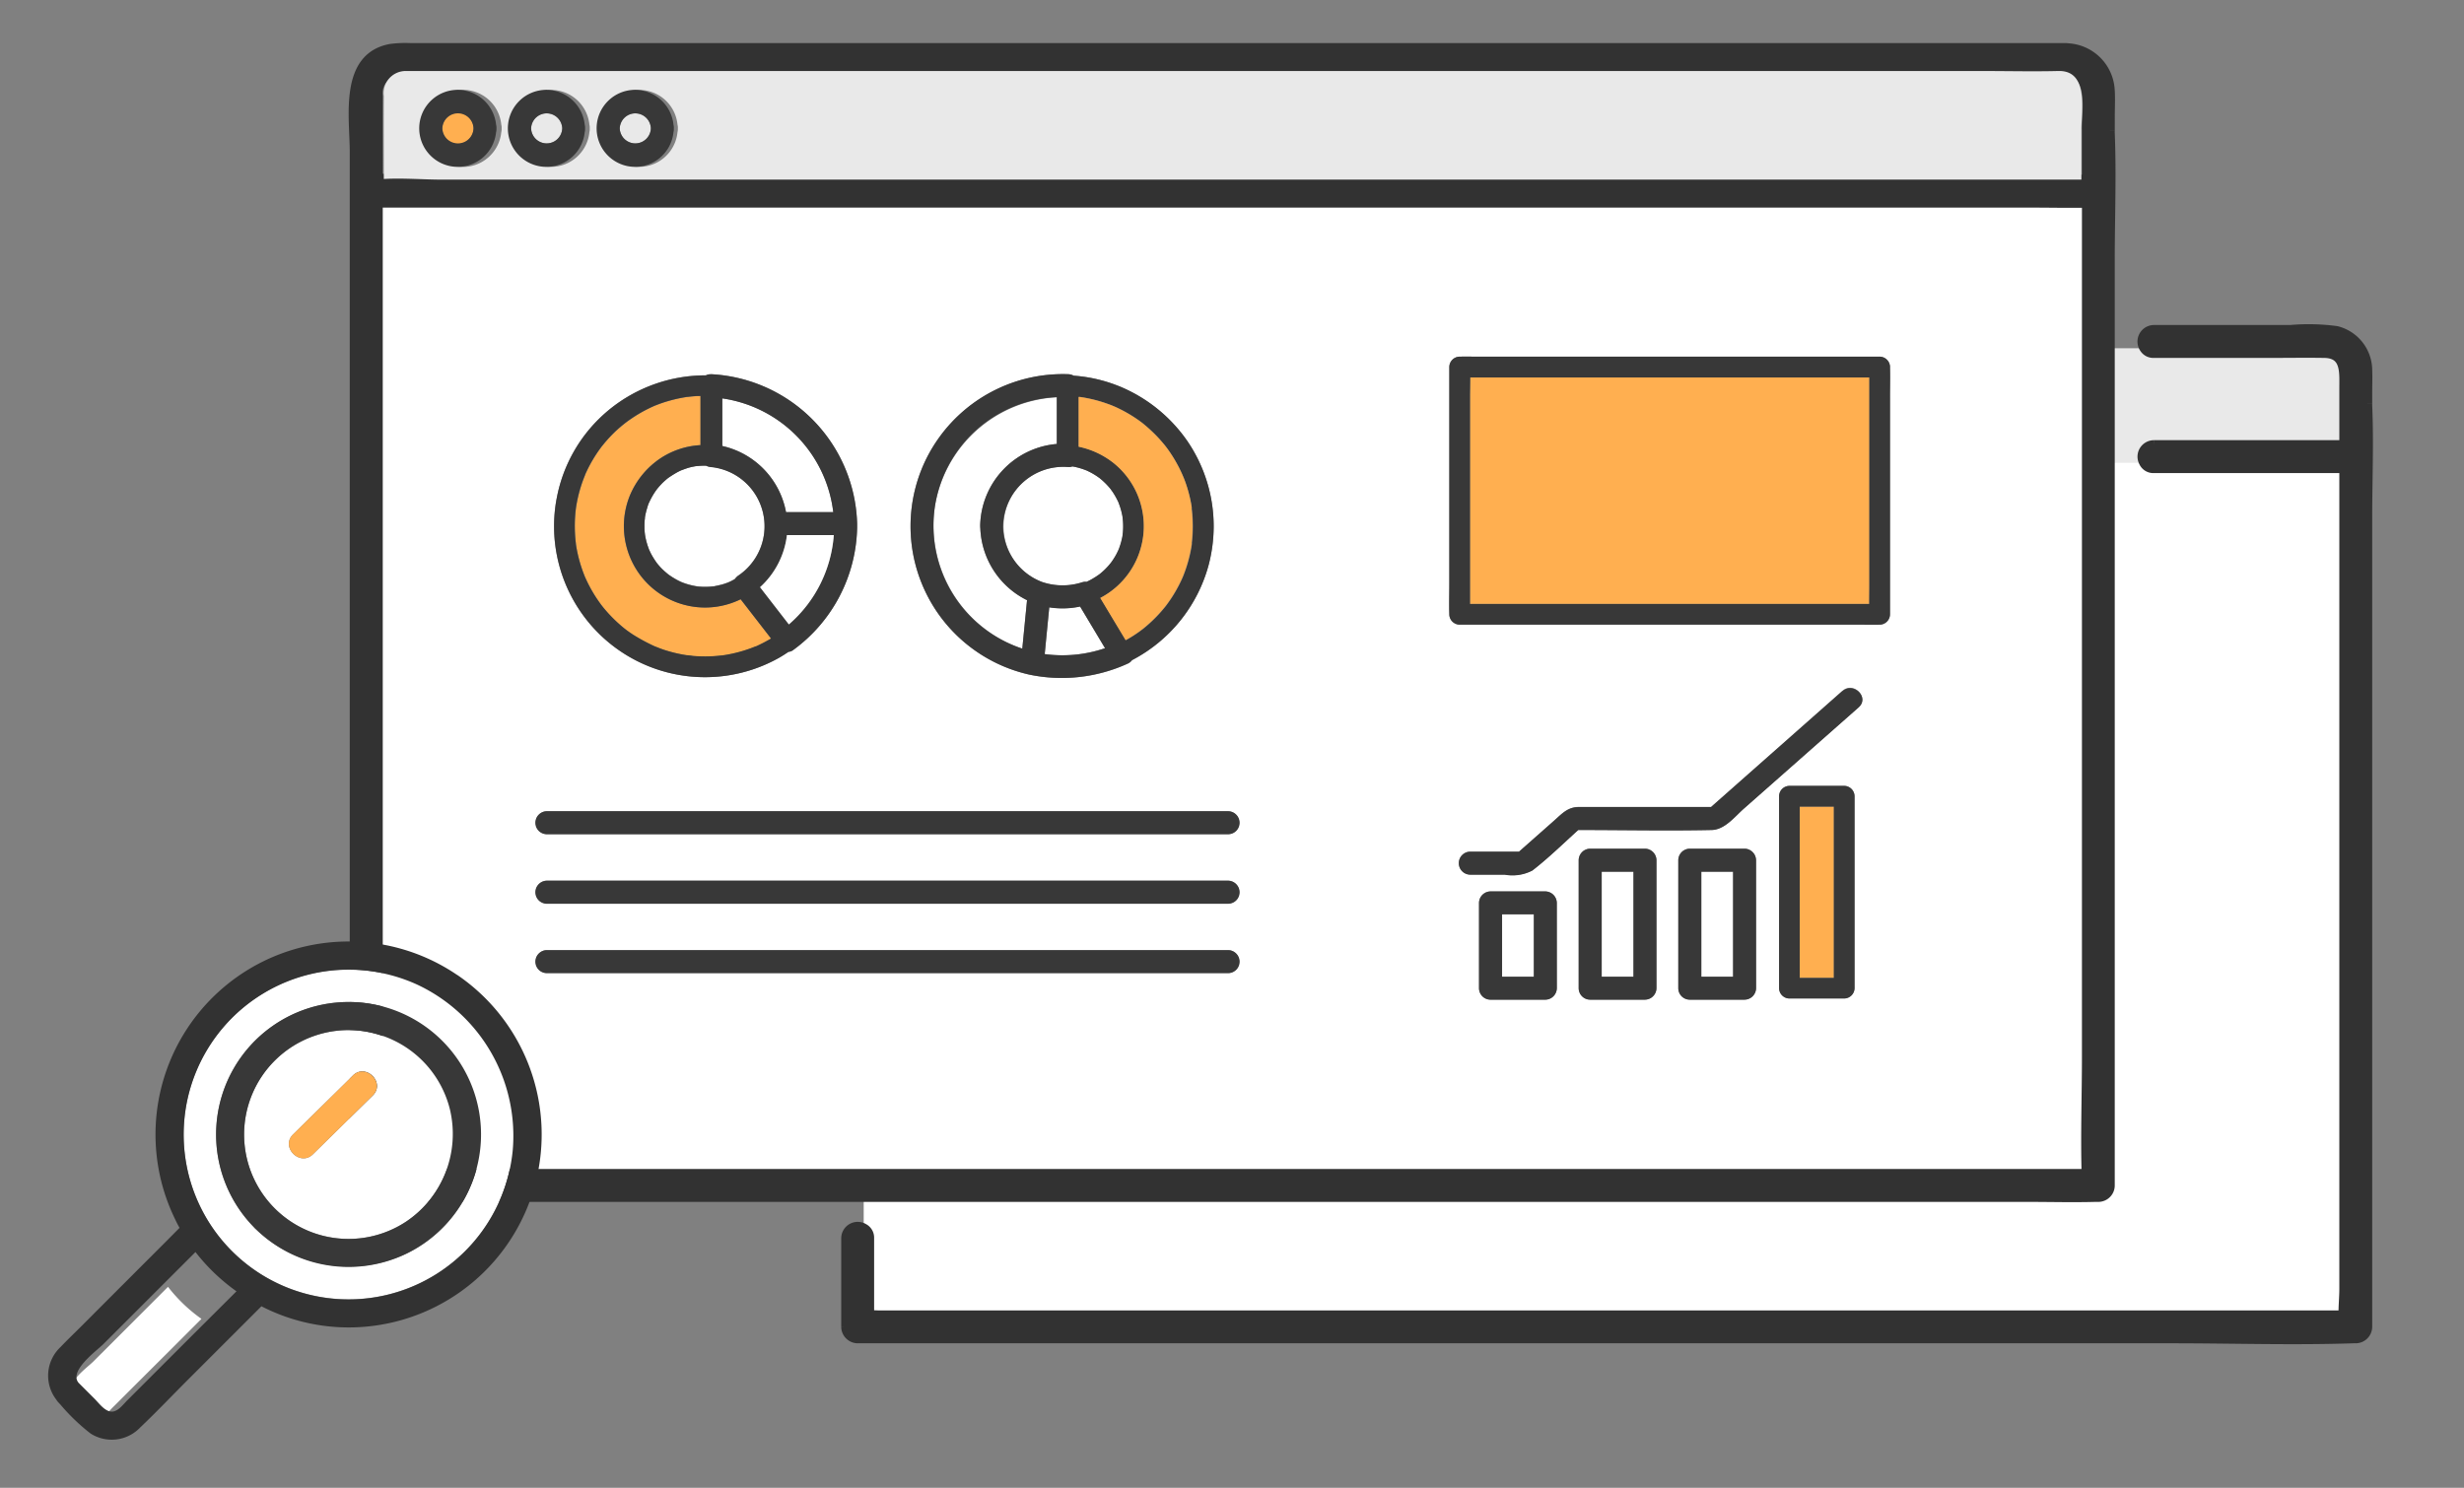 <svg xmlns="http://www.w3.org/2000/svg" xmlns:xlink="http://www.w3.org/1999/xlink" width="124.149" height="74.976" viewBox="0 0 124.149 74.976"><rect x="0" y="0" width="124.149" height="74.976" fill="#808080" stroke="none"/><defs><style>.a,.f{fill:none;}.b{clip-path:url(#a);}.c{fill:#e9e9e9;}.d{fill:#fff;}.e{fill:#323232;}.f{stroke:#323232;stroke-width:0.5px;}.g{fill:#ffaf50;}.h{fill:#383838;}.i{fill:#64c8e6;}</style><clipPath id="a"><rect class="a" width="124.149" height="74.976"/></clipPath></defs><g transform="translate(-0.249 -0.202)"><g class="b" transform="translate(0.249 0.202)"><path class="c" d="M109.846,16.749c-.917-.016-1.835,0-2.752,0h-5.85a.526.526,0,0,1-.463-.239H99.037v5.75h1.715a.579.579,0,0,1,.493-.864h9.6V18.531c0-.809.095-1.764-1-1.782" transform="translate(7.268 1.039)"/><path class="d" d="M105.685,22.145a.524.524,0,0,1-.493-.293h-1.715v36.44a.579.579,0,0,1-.578.578c-.049,0-.1,0-.147,0-1.132.032-2.271,0-3.4,0H40.69v1.594a.524.524,0,0,1,.273.482v3.878c.187,0,.376.017.555.017h73.728c-.009-.442.041-.909.041-1.326V22.145h-9.6Z" transform="translate(2.828 1.445)"/><path class="e" d="M116.508,19.381v-.532c0-.394.016-.791,0-1.184a2.044,2.044,0,0,0-1.543-1.953,10.427,10.427,0,0,0-2.332-.054h-6.884a.584.584,0,0,0-.463.918h0a.527.527,0,0,0,.463.24h5.85c.917,0,1.835-.016,2.752,0,1.1.018,1,.972,1,1.781v2.865h-9.6a.579.579,0,0,0-.493.865h0a.525.525,0,0,0,.493.293h9.6V63.99c0,.418-.049.883-.041,1.327H41.581c-.179,0-.367-.013-.554-.017V61.421a.523.523,0,0,0-.273-.482v0a.581.581,0,0,0-.885.482v4.473a.588.588,0,0,0,.579.579h66.238c3.034,0,6.087.1,9.12,0,.041,0,.082,0,.123,0a.587.587,0,0,0,.579-.579v-40.8c0-1.87.082-3.762,0-5.631,0-.027,0-.053,0-.08" transform="translate(2.766 0.971)"/><path class="f" d="M116.508,19.381v-.532c0-.394.016-.791,0-1.184a2.044,2.044,0,0,0-1.543-1.953,10.427,10.427,0,0,0-2.332-.054h-6.884a.584.584,0,0,0-.463.918h0a.527.527,0,0,0,.463.24h5.85c.917,0,1.835-.016,2.752,0,1.1.018,1,.972,1,1.781v2.865h-9.6a.579.579,0,0,0-.493.865h0a.525.525,0,0,0,.493.293h9.6V63.99c0,.418-.049.883-.041,1.327H41.581c-.179,0-.367-.013-.554-.017V61.421a.523.523,0,0,0-.273-.482v0a.581.581,0,0,0-.885.482v4.473a.588.588,0,0,0,.579.579h66.238c3.034,0,6.087.1,9.12,0,.041,0,.082,0,.123,0a.587.587,0,0,0,.579-.579v-40.8c0-1.87.082-3.762,0-5.631,0-.027,0-.053,0-.08" transform="translate(2.766 0.971)"/><path class="d" d="M34.362,27.466h0" transform="translate(2.347 1.872)"/><path class="d" d="M30.445,24.452l0-.015v.015" transform="translate(2.049 1.642)"/><path class="d" d="M53.249,24.654v-.009l0-.011c-.006-.04-.013-.079-.02-.117a3.628,3.628,0,0,0-.119-.455c-.02-.062-.044-.122-.067-.183l0-.008-.005-.011c-.016-.034-.031-.07-.048-.1a3.749,3.749,0,0,0-.228-.4c-.036-.054-.073-.1-.11-.157l-.005-.008-.006-.008-.073-.088a3.808,3.808,0,0,0-.32-.326c-.047-.043-.1-.083-.145-.124l-.009-.008-.006-.005-.094-.067a3.636,3.636,0,0,0-.394-.237c-.057-.029-.115-.056-.173-.084l-.011-.005-.006,0-.11-.042a3.586,3.586,0,0,0-.45-.13c-.045-.01-.09-.017-.136-.026a.462.462,0,0,1-.2.032,3,3,0,0,0-1.319,5.8,3.225,3.225,0,0,0,2.03.009.521.521,0,0,1,.208-.017c.067-.032.135-.063.2-.1a4.294,4.294,0,0,0,.439-.275l.016-.013.036-.028q.047-.037.09-.077c.06-.053.118-.107.174-.162s.119-.125.175-.189l.054-.066.051-.062a3.76,3.76,0,0,0,.255-.4c.031-.059.061-.118.09-.18.01-.02.018-.042.028-.063s.025-.059.029-.071a3.545,3.545,0,0,0,.14-.468c.015-.067.028-.135.04-.2,0-.024.018-.162,0-.026,0-.042.01-.084.013-.126a3.516,3.516,0,0,0,.006-.5c0-.068-.011-.135-.017-.2" transform="translate(3.325 1.46)"/><path class="d" d="M94.133,19.512V30.438a.527.527,0,0,1-.521.521h-.036c-.275.005-.552,0-.828,0h-20.3a.528.528,0,0,1-.521-.521v-.02c-.015-.5,0-1.013,0-1.517V17.974a.528.528,0,0,1,.521-.521h.034c.277-.005.552,0,.828,0h20.3a.528.528,0,0,1,.521.521.13.13,0,0,0,0,.02c.015.5,0,1.013,0,1.517M92.551,35.119l-2.38,2.1-3.4,3c-.47.415-.968,1.067-1.629,1.081-2.237.048-4.481,0-6.72,0-.762.685-1.5,1.417-2.311,2.041a2.172,2.172,0,0,1-1.395.209H72.986a.579.579,0,0,1,0-1.158h2.456l1.768-1.562c.4-.356.688-.688,1.247-.688h6.659l6.618-5.85c.556-.492,1.377.324.818.818m-.207,5.675v8.486a.528.528,0,0,1-.521.521H89.063a.526.526,0,0,1-.521-.521V39.6a.528.528,0,0,1,.521-.521h2.761a.529.529,0,0,1,.521.521Zm-4.962,8.486a.587.587,0,0,1-.578.579H84.043a.582.582,0,0,1-.579-.579v-6.45a.587.587,0,0,1,.579-.579H86.8a.587.587,0,0,1,.578.579Zm-5.019,0a.587.587,0,0,1-.579.579H79.024a.58.58,0,0,1-.579-.579v-6.45a.587.587,0,0,1,.579-.579h2.761a.587.587,0,0,1,.579.579Zm-5.02,0a.587.587,0,0,1-.578.579H74a.582.582,0,0,1-.579-.579v-4.3A.588.588,0,0,1,74,44.4h2.762a.587.587,0,0,1,.578.579Zm-16.56-7.76H26.454a.579.579,0,0,1,0-1.157h34.33a.579.579,0,0,1,0,1.157m0,3.5H26.454a.579.579,0,0,1,0-1.157h34.33a.579.579,0,0,1,0,1.157m0,3.5H26.454a.579.579,0,0,1,0-1.157h34.33a.579.579,0,0,1,0,1.157M26.943,24.639a7.558,7.558,0,0,1,2.625-4.493,7.678,7.678,0,0,1,4.9-1.753.486.486,0,0,1,.248-.055,7.762,7.762,0,0,1,7.371,7.526l0,.133a.5.5,0,0,1,0,.07,7.82,7.82,0,0,1-3.244,6.19.458.458,0,0,1-.213.074c-.155.1-.312.2-.473.295a7.606,7.606,0,0,1-11.217-7.988M45.607,22.53a7.729,7.729,0,0,1,7.128-4.191.628.628,0,0,1,.268.075,7.46,7.46,0,0,1,2.235.51,7.75,7.75,0,0,1,3.5,2.8A7.607,7.607,0,0,1,60.052,26a7.757,7.757,0,0,1-.256,1.964,7.666,7.666,0,0,1-3.854,4.788.527.527,0,0,1-.224.176,8,8,0,0,1-4.957.55A7.671,7.671,0,0,1,45.607,22.53M101.08,9.69H17.938V58.605c.98-.054,2,.033,2.971.033H42.422v0h61.614c-.058-1.981.015-3.979.015-5.959V9.7c-.989.015-1.982-.006-2.971-.006" transform="translate(1.097 0.52)"/><path class="d" d="M30.446,25.24v.005c0-.03-.016-.093,0-.005" transform="translate(2.048 1.7)"/><path class="d" d="M30.445,24.451l0,.033,0-.033" transform="translate(2.049 1.643)"/><path class="d" d="M32.9,22.024l0,0-.011,0H32.9" transform="translate(2.235 1.458)"/><path class="d" d="M32.86,22.03l.039-.005h-.01c-.038,0-.039.005-.029.005" transform="translate(2.232 1.459)"/><path class="d" d="M33.768,22.076a.73.73,0,0,1-.242-.068,4.2,4.2,0,0,0-.435.018.2.2,0,0,1-.045.006l-.029,0q-.077.013-.155.029c-.1.02-.19.045-.283.074s-.184.061-.274.095l-.006,0-.046.02c-.046.02-.091.043-.138.067a5.458,5.458,0,0,0-.5.311l-.044.036c-.029.025-.058.048-.086.074-.067.058-.131.119-.193.182s-.122.129-.179.2c-.02.024-.04.047-.059.072l-.034.046a3.647,3.647,0,0,0-.278.455c-.024.045-.045.091-.067.138-.005.012-.012.024-.017.033a1.452,1.452,0,0,0-.084.238,3.5,3.5,0,0,0-.124.513v0a.312.312,0,0,1-.006.048v.008c-.005.046-.01.093-.013.14-.005.087-.009.175-.008.263s.005.2.014.3c0,.01.012.088.013.112l.008.045a3.485,3.485,0,0,0,.129.511q.024.074.052.145c0,.01.008.02.011.03l0,.006c.037.074.069.151.108.224a4.019,4.019,0,0,0,.283.452l.006.01c.01.011.018.023.028.034.024.029.048.059.073.087.058.067.119.131.182.194s.128.122.2.18l.083.069.034.026a4.081,4.081,0,0,0,.454.28c.045.024.09.046.137.068l.068.029.074.029.11.039a3.477,3.477,0,0,0,.531.132l.057.009h0q.069.008.139.013c.088.006.175.01.264.01s.184,0,.277-.011l.125-.012.02,0,.013,0c.159-.036.317-.063.475-.112.085-.026.168-.055.251-.087l.019-.008c.04-.018.08-.036.119-.055.069-.034.137-.07.2-.109a.688.688,0,0,1,.18-.178,3,3,0,0,0-1.391-5.467" transform="translate(2.047 1.457)"/><path class="e" d="M104.138,6.533V9.085H20.995c-.968,0-1.992-.088-2.972-.034,0-1.394-.008-2.788,0-4.182a1.117,1.117,0,0,1,1.067-1.258c.094,0,.188,0,.281,0H99.2c1.24,0,2.484.03,3.723,0,.055,0,.109,0,.164,0,1.405.067,1.049,1.98,1.049,2.922m1.157.091V5.889c0-.458.029-.928-.008-1.386A2.234,2.234,0,0,0,103.2,2.464a.619.619,0,0,0-.112-.01h-83.4a5.738,5.738,0,0,0-1.008.039c-2.366.426-1.819,3.451-1.819,5.185V53.231c0,2.143-.088,4.307,0,6.449,0,.029,0,.059,0,.089a.587.587,0,0,0,.578.579H42.508V59.191H20.995c-.968,0-1.991-.088-2.971-.034V10.242h83.142c.989,0,1.982.022,2.972.006V53.231c0,1.98-.073,3.978-.016,5.961H42.508v1.157h58.658c1.133,0,2.272.031,3.4,0,.048,0,.1,0,.146,0a.579.579,0,0,0,.579-.579V23.331h0V17.58h0V13.164c0-2.144.087-4.308,0-6.449,0-.03,0-.06,0-.09" transform="translate(1.011 -0.031)"/><path class="f" d="M104.138,6.533V9.085H20.995c-.968,0-1.992-.088-2.972-.034,0-1.394-.008-2.788,0-4.182a1.117,1.117,0,0,1,1.067-1.258c.094,0,.188,0,.281,0H99.2c1.24,0,2.484.03,3.723,0,.055,0,.109,0,.164,0,1.405.067,1.049,1.98,1.049,2.922m1.157.091V5.889c0-.458.029-.928-.008-1.386A2.234,2.234,0,0,0,103.2,2.464a.619.619,0,0,0-.112-.01h-83.4a5.738,5.738,0,0,0-1.008.039c-2.366.426-1.819,3.451-1.819,5.185V53.231c0,2.143-.088,4.307,0,6.449,0,.029,0,.059,0,.089a.587.587,0,0,0,.578.579H42.508V59.191H20.995c-.968,0-1.991-.088-2.971-.034V10.242h83.142c.989,0,1.982.022,2.972.006V53.231c0,1.98-.073,3.978-.016,5.961H42.508v1.157h58.658c1.133,0,2.272.031,3.4,0,.048,0,.1,0,.146,0a.579.579,0,0,0,.579-.579V23.331h0V17.58h0V13.164c0-2.144.087-4.308,0-6.449,0-.03,0-.06,0-.09" transform="translate(1.011 -0.031)"/><path class="c" d="M33.018,6.61a1.938,1.938,0,1,1,0-.382.619.619,0,0,1,.018.189.61.61,0,0,1-.019.193m-4.439,0a1.938,1.938,0,1,1,0-.382.619.619,0,0,1,.018.189.581.581,0,0,1-.019.193m-4.438,0a1.943,1.943,0,1,1,0-.382.588.588,0,0,1,.018.189.611.611,0,0,1-.018.193M102.71,3.528c-.054,0-.109,0-.162,0-1.231.03-2.466,0-3.7,0H19.559c-.093,0-.186,0-.279,0a1.113,1.113,0,0,0-1.06,1.257c-.009,1.395,0,2.789,0,4.183.974-.054,1.99.033,2.952.033h82.581V6.45c0-.942.354-2.855-1.042-2.922" transform="translate(1.118 0.051)"/><path class="g" d="M20.961,6.268a.785.785,0,0,0,1.57,0,.785.785,0,0,0-1.57,0" transform="translate(1.327 0.202)"/><path class="h" d="M21.043,6.351a.785.785,0,0,1,1.569,0,.785.785,0,0,1-1.569,0m.784-1.942A1.941,1.941,0,1,0,23.75,6.543a.6.6,0,0,0,.019-.192.6.6,0,0,0-.019-.19,1.958,1.958,0,0,0-1.923-1.752" transform="translate(1.245 0.118)"/><path class="c" d="M25.114,6.268a.785.785,0,0,0,1.569,0,.785.785,0,0,0-1.569,0" transform="translate(1.643 0.202)"/><path class="h" d="M25.2,6.351a.785.785,0,0,1,1.569,0,.785.785,0,0,1-1.569,0m.784-1.942A1.941,1.941,0,1,0,27.9,6.543a.6.6,0,0,0,.019-.192.6.6,0,0,0-.019-.19A1.958,1.958,0,0,0,25.98,4.409" transform="translate(1.561 0.118)"/><path class="c" d="M29.266,6.268a.785.785,0,0,0,1.569,0,.785.785,0,0,0-1.569,0" transform="translate(1.959 0.202)"/><path class="h" d="M29.349,6.351a.785.785,0,0,1,1.569,0,.785.785,0,0,1-1.569,0m.784-1.942a1.941,1.941,0,1,0,1.923,2.134.6.6,0,0,0,.019-.192.6.6,0,0,0-.019-.19,1.958,1.958,0,0,0-1.923-1.752" transform="translate(1.877 0.118)"/><path class="g" d="M84.516,38.643v7.965h1.721V37.974H84.516Z" transform="translate(6.163 2.672)"/><path class="h" d="M86.31,40.8v5.882H84.59V38.048H86.31Zm.521-3.794H84.069a.528.528,0,0,0-.52.521V47.2a.526.526,0,0,0,.52.521h2.762a.528.528,0,0,0,.521-.521V37.527a.528.528,0,0,0-.521-.521" transform="translate(6.09 2.599)"/><rect class="d" width="1.604" height="5.293" transform="translate(85.719 43.928)"/><path class="h" d="M81.591,46.4h-1.6V41.107h1.6Zm.579-6.451H79.409a.587.587,0,0,0-.579.579v6.45a.579.579,0,0,0,.579.579H82.17a.587.587,0,0,0,.579-.579v-6.45a.588.588,0,0,0-.579-.579" transform="translate(5.731 2.823)"/><rect class="d" width="1.604" height="5.293" transform="translate(80.699 43.928)"/><path class="h" d="M76.927,46.4h-1.6V41.107h1.6Zm.579-6.451H74.744a.587.587,0,0,0-.578.579v6.45a.579.579,0,0,0,.578.579h2.762a.587.587,0,0,0,.579-.579v-6.45a.588.588,0,0,0-.579-.579" transform="translate(5.376 2.823)"/><rect class="d" width="1.604" height="3.143" transform="translate(75.68 46.078)"/><path class="h" d="M72.262,46.248h-1.6V43.1h1.6Zm.579-4.3H70.079a.587.587,0,0,0-.578.579v4.3a.579.579,0,0,0,.578.579h2.762a.587.587,0,0,0,.579-.579v-4.3a.588.588,0,0,0-.579-.579" transform="translate(5.021 2.975)"/><path class="h" d="M87.879,32.572l-6.618,5.85H74.6c-.56,0-.845.331-1.248.688l-1.768,1.562H69.132a.579.579,0,0,0,0,1.158h1.733a2.165,2.165,0,0,0,1.395-.209c.807-.624,1.551-1.356,2.311-2.041,2.239,0,4.483.047,6.721,0,.661-.014,1.159-.666,1.628-1.081q1.7-1.5,3.4-3l2.38-2.1c.56-.494-.261-1.31-.818-.818" transform="translate(4.95 2.25)"/><path class="h" d="M60.22,38.195H25.892a.579.579,0,0,0,0,1.158H60.22a.579.579,0,0,0,0-1.158" transform="translate(1.66 2.689)"/><path class="h" d="M60.22,41.449H25.892a.579.579,0,0,0,0,1.158H60.22a.579.579,0,0,0,0-1.158" transform="translate(1.66 2.937)"/><path class="h" d="M60.22,44.7H25.892a.579.579,0,0,0,0,1.158H60.22a.579.579,0,0,0,0-1.158" transform="translate(1.66 3.184)"/><path class="g" d="M87.119,17.872H69.087c0,.339-.011.68-.011,1.017v10.4c.114,0,.228,0,.342,0H89.194c0-.339.005-.679.005-1.017v-10.4c-.114,0-.227,0-.341,0Z" transform="translate(4.989 1.143)"/><path class="h" d="M89.274,18.668v9.685c0,.338-.006.677-.006,1.017H69.493c-.114,0-.228,0-.342,0v-10.4c0-.337.011-.678.011-1.017H88.933c.113,0,.227,0,.341,0Zm1.042-1.243a.528.528,0,0,0-.521-.521h-20.3c-.275,0-.552-.005-.828,0H68.63a.529.529,0,0,0-.521.521V28.353c0,.5-.015,1.012,0,1.516a.131.131,0,0,1,0,.02.528.528,0,0,0,.521.521h20.3c.275,0,.551.006.828,0h.034a.526.526,0,0,0,.521-.521V18.963c0-.5.015-1.013,0-1.516v-.022" transform="translate(4.914 1.069)"/><path class="d" d="M49.394,28.65,49.165,31a6.642,6.642,0,0,0,3.041-.3l-1.258-2.1a4.289,4.289,0,0,1-1.554.041" transform="translate(3.473 1.96)"/><path class="d" d="M44.022,24.339a6.573,6.573,0,0,0,4.408,7.137l.239-2.444a4.225,4.225,0,0,1-2.354-3.63.585.585,0,0,1-.005-.1.739.739,0,0,1,0-.085,4.218,4.218,0,0,1,3.864-4.054V18.808a6.577,6.577,0,0,0-6.154,5.531" transform="translate(3.077 1.214)"/><path class="h" d="M57.044,24.42c0,.016.006.037.009.055.015.094.023.188.031.283.018.21.027.42.028.63a7.271,7.271,0,0,1-.048.824l0,.027,0,.034,0,.024,0-.019v.009c-.011.063-.019.127-.031.189-.023.132-.049.265-.08.395a7.31,7.31,0,0,1-.226.764c-.018.052-.038.1-.057.156-.011.026-.02.052-.031.076l-.013.033-.03.072-.033.075c-.029.062-.058.125-.088.187a7.157,7.157,0,0,1-.382.681c-.062.1-.127.195-.194.289l-.108.149-.019.025-.05.065a7.188,7.188,0,0,1-1.062,1.071c-.02.017-.042.034-.063.051l-.037.029-.168.124c-.117.083-.237.162-.358.238-.1.061-.2.118-.3.175Q53.085,30.066,52.447,29a4.083,4.083,0,0,0,.683-6.789,4.214,4.214,0,0,0-1.773-.834V18.868l.022,0,.028,0,.111.016c.091.015.183.031.273.048a7.162,7.162,0,0,1,1,.275c.079.029.157.058.235.089l.079.032.082.036q.237.107.465.23a7.063,7.063,0,0,1,.853.543l.05.037.071.057c.069.056.138.113.2.171.124.108.244.221.362.337s.238.246.35.377c.054.062.107.125.158.189l.071.089c-.065-.082-.005-.005.023.031a7.114,7.114,0,0,1,.552.871c.079.146.153.3.221.448l.038.086c0,.01.014.033.023.056.034.084.066.169.1.254a7.168,7.168,0,0,1,.3,1.116l.026.157M54.53,30.608l.006,0-.006,0m-4.888,1.22q.113-1.175.229-2.35a4.266,4.266,0,0,0,1.554-.041l1.257,2.1a6.653,6.653,0,0,1-3.04.295m-2.1-6.442a3.044,3.044,0,0,1,3.29-2.985.479.479,0,0,0,.2-.032c.045.009.09.016.136.026a3.586,3.586,0,0,1,.45.13c.037.013.073.028.11.042l.006,0,.011.005c.058.028.116.054.173.084a3.471,3.471,0,0,1,.394.237c.032.022.062.045.094.067l.006.005.009.006c.048.042.1.082.145.124a3.821,3.821,0,0,1,.32.327l.073.088.006.008.005.008c.037.053.074.1.11.157a3.749,3.749,0,0,1,.228.4c.017.034.032.07.048.1l.005.011,0,.008c.023.06.046.121.067.182a3.727,3.727,0,0,1,.119.455c.008.04.014.079.02.117l0,.012v.009c.006.067.013.133.017.2a3.529,3.529,0,0,1-.006.5c0,.042-.009.084-.013.125.014-.136,0,0,0,.027-.012.068-.025.136-.04.2a3.482,3.482,0,0,1-.14.467c0,.013-.023.057-.029.072s-.018.043-.028.063c-.029.06-.059.121-.09.179a3.559,3.559,0,0,1-.255.4c-.01.014-.054.068-.051.063l-.054.066c-.056.065-.115.128-.175.189s-.114.11-.174.162l-.09.077-.036.028-.016.012a4.123,4.123,0,0,1-.439.277c-.066.034-.133.066-.2.1a.5.5,0,0,0-.208.017,3.225,3.225,0,0,1-2.03-.009,3.051,3.051,0,0,1-1.97-2.817m.964,6.172a6.5,6.5,0,0,1,1.747-12.668v2.357A4.216,4.216,0,0,0,46.393,25.3a.542.542,0,0,0,0,.085.6.6,0,0,0,.005.1,4.225,4.225,0,0,0,2.354,3.63l-.239,2.444m2.928-12.682-.027,0,.027,0m1.9-.565A7.486,7.486,0,0,0,51.1,17.8a.616.616,0,0,0-.268-.074,7.665,7.665,0,0,0-1.974,15.136,7.991,7.991,0,0,0,4.958-.549.534.534,0,0,0,.223-.178A7.66,7.66,0,0,0,57.9,27.351a7.758,7.758,0,0,0,.257-1.964,7.621,7.621,0,0,0-1.319-4.279,7.752,7.752,0,0,0-3.5-2.8" transform="translate(2.996 1.131)"/><path class="i" d="M50.836,18.8l-.027,0,.027,0" transform="translate(3.598 1.213)"/><path class="i" d="M53.714,29.693h0" transform="translate(3.819 2.042)"/><path class="g" d="M56.455,24.392c0-.017-.006-.039-.009-.055-.009-.052-.017-.1-.027-.156a6.878,6.878,0,0,0-.3-1.116c-.03-.086-.062-.17-.1-.253-.009-.024-.019-.047-.023-.058-.013-.027-.025-.056-.038-.084q-.1-.228-.221-.449a7.008,7.008,0,0,0-.553-.872c-.027-.037-.087-.112-.022-.03l-.071-.09c-.053-.062-.105-.127-.159-.188-.112-.129-.228-.255-.35-.376s-.237-.23-.362-.339c-.067-.057-.135-.115-.2-.17-.012-.011-.053-.042-.072-.057s-.042-.031-.048-.038a7.2,7.2,0,0,0-.853-.543c-.152-.082-.308-.159-.465-.23l-.082-.034-.079-.033q-.116-.047-.236-.087a6.841,6.841,0,0,0-1-.275c-.09-.019-.182-.036-.273-.05-.037-.006-.073-.011-.111-.016l-.027,0-.023,0V21.3a4.211,4.211,0,0,1,1.773.832,4.083,4.083,0,0,1-.682,6.79l1.276,2.125c.1-.055.2-.113.3-.173.122-.076.24-.156.357-.239.057-.041.113-.082.168-.125a.426.426,0,0,0,.038-.028l.063-.051a7.144,7.144,0,0,0,1.062-1.072l.05-.062.018-.026c.037-.048.073-.1.109-.15.067-.094.131-.19.194-.288a7.045,7.045,0,0,0,.381-.681c.031-.062.06-.125.088-.186l.034-.077.03-.071.013-.032c.011-.027.02-.052.03-.079.02-.052.04-.1.058-.156a6.779,6.779,0,0,0,.225-.764c.031-.129.058-.261.081-.394.011-.062.02-.127.03-.188l0-.01,0-.038,0-.028a7.559,7.559,0,0,0,.047-.824c0-.21-.009-.421-.027-.628-.009-.095-.017-.192-.031-.285" transform="translate(3.595 1.212)"/><path class="i" d="M56.058,25.636l0,.033,0-.033" transform="translate(3.998 1.733)"/><path class="i" d="M56.052,25.692l0-.025v0l0,.02" transform="translate(3.997 1.736)"/><path class="h" d="M56.054,25.675v0l0-.033,0,.038" transform="translate(3.998 1.734)"/><path class="d" d="M34.069,18.856v2.4a4.2,4.2,0,0,1,3.211,3.334h2.381a6.58,6.58,0,0,0-5.592-5.733" transform="translate(2.325 1.218)"/><path class="i" d="M27.207,25.65v0Z" transform="translate(1.802 1.734)"/><path class="i" d="M35.637,30.471h0" transform="translate(2.444 2.1)"/><path class="g" d="M33.725,29.407A4.161,4.161,0,0,1,31.038,28.4a4.105,4.105,0,0,1-1.114-4.61,4.187,4.187,0,0,1,1.615-1.943A4.058,4.058,0,0,1,33.5,21.22V18.749c-.058,0-.117,0-.176.005-.107.005-.214.014-.321.025l-.158.018-.024,0-.036.006c-.208.032-.414.073-.618.124s-.4.108-.6.175c-.1.033-.194.069-.289.107-.045.017-.09.034-.135.054l-.061.028a7.076,7.076,0,0,0-1.065.6c-.089.06-.176.123-.264.187l-.065.051-.084.067c-.156.129-.308.264-.452.4s-.284.288-.416.441c-.071.082-.137.167-.206.249v0a.276.276,0,0,0-.022.028c-.031.041-.06.082-.09.123a7.1,7.1,0,0,0-.624,1.048c-.025.052-.048.1-.073.156-.01.024-.02.047-.031.071l0,.01-.018.043-.029.071-.048.126c-.072.194-.137.392-.192.591s-.1.407-.14.612c-.012.065-.023.13-.032.195,0,.017-.005.034-.008.051-.012.1-.023.192-.03.287a7.145,7.145,0,0,0,.009,1.314c.005.054.012.107.018.16a.122.122,0,0,1,.006.052v.006c.016.1.033.208.054.311q.061.308.149.609t.2.588c.02.052.04.1.062.154l.027.059c.04.087.081.174.124.259a7.123,7.123,0,0,0,.637,1.038c.017.024.132.168.045.061.032.039.062.08.095.118.06.073.123.145.185.216q.2.228.422.436t.458.4l.025.02.034.027.123.089c.077.056.156.11.235.161a9.335,9.335,0,0,0,1.075.582h0l.07.028.144.056c.09.033.182.066.274.1.2.065.4.121.6.168.109.025.218.047.328.068l.156.027.06.009h.008a2.642,2.642,0,0,1,.309.037c.107.009.214.015.322.019a7.037,7.037,0,0,0,.738-.009c.132-.009.265-.022.4-.037l.02,0c.028,0,.057-.008.086-.013q.1-.015.194-.032a7.353,7.353,0,0,0,.755-.183c.123-.038.244-.077.365-.122.06-.022.121-.044.18-.068l.089-.036.01,0a7.811,7.811,0,0,0,.773-.4L35.516,28.99a4.17,4.17,0,0,1-1.791.416" transform="translate(1.799 1.209)"/><path class="i" d="M32.4,30.891h0" transform="translate(2.198 2.133)"/><path class="i" d="M27.21,25.67a.122.122,0,0,0,.005.032.421.421,0,0,0-.008-.048l0,.016" transform="translate(1.802 1.735)"/><path class="i" d="M32.4,30.891l.018,0c.069.011.013-.005-.012-.005l-.006,0" transform="translate(2.198 2.133)"/><path class="h" d="M30.441,24.485a.163.163,0,0,0,.006-.048l0,.015,0,.033" transform="translate(2.049 1.642)"/><path class="h" d="M32.86,22.031a.19.19,0,0,0,.045-.006H32.9l-.039.005" transform="translate(2.233 1.459)"/><path class="h" d="M38.022,30.335l-1.453-1.876a4.219,4.219,0,0,0,1.355-2.626h2.361a6.59,6.59,0,0,1-2.263,4.5m-1.674,1.108-.011,0-.088.036c-.06.024-.119.046-.18.068-.121.044-.242.084-.366.122a7.219,7.219,0,0,1-.755.183q-.1.018-.194.032c-.029.005-.057.009-.086.013l-.02,0c-.131.015-.264.028-.4.037a7.043,7.043,0,0,1-.738.009q-.161-.006-.323-.019a2.614,2.614,0,0,0-.309-.037c.024,0,.081.015.011,0l-.017,0h0l-.06-.009-.156-.027c-.11-.02-.218-.043-.327-.068q-.305-.071-.6-.168c-.091-.03-.183-.062-.273-.1l-.144-.056-.07-.028h0a9.247,9.247,0,0,1-1.075-.582q-.119-.077-.236-.161c-.041-.029-.082-.059-.122-.09l-.036-.026-.025-.02c-.157-.127-.311-.259-.457-.4s-.287-.284-.422-.436c-.063-.071-.125-.143-.185-.216-.032-.039-.063-.08-.095-.118.086.107-.028-.038-.045-.061a7.13,7.13,0,0,1-.638-1.038c-.043-.086-.084-.172-.123-.259-.006-.014-.018-.039-.027-.059-.023-.051-.042-.1-.062-.154q-.113-.289-.2-.588t-.149-.609c-.02-.1-.039-.207-.054-.311v-.006l-.005-.033v-.019h0c-.006-.054-.012-.107-.017-.16a7.241,7.241,0,0,1-.01-1.314c.009-.1.019-.192.031-.287l.006-.051c.011-.065.022-.13.033-.195q.056-.308.14-.612c.055-.2.119-.4.192-.591.015-.042.032-.084.048-.126l.029-.071c0-.009.012-.03.018-.043l0-.01.031-.071c.024-.052.048-.1.073-.156a7.049,7.049,0,0,1,.624-1.048l.089-.123.023-.028v0c.069-.082.135-.167.206-.249q.2-.229.415-.441t.453-.4l.083-.067.066-.051c.086-.065.174-.127.263-.187a7.14,7.14,0,0,1,1.066-.6l.061-.028c.043-.019.088-.037.133-.054q.144-.056.291-.107c.2-.068.4-.126.6-.175s.411-.091.619-.124l.034-.006.024,0,.159-.018c.107-.011.214-.019.321-.025.059,0,.117,0,.176-.005V21.3a4.062,4.062,0,0,0-1.956.625A4.2,4.2,0,0,0,30,23.866a4.109,4.109,0,0,0,1.114,4.61,4.076,4.076,0,0,0,4.479.592l1.53,1.977a8.031,8.031,0,0,1-.772.4m.006,0c.049-.022.024-.01,0,0m-5.586-5.626v-.005c-.015-.087,0-.026,0,.005m4.214,2.393h0m-1.135-5.873a.756.756,0,0,0,.242.068,3,3,0,0,1,1.391,5.467.705.705,0,0,0-.18.178c-.067.038-.135.074-.2.109-.04.019-.08.037-.119.055l-.019.008c-.083.031-.166.061-.251.087-.157.048-.315.076-.475.112l-.013,0-.02,0-.125.012c-.093.008-.184.01-.277.011s-.175,0-.264-.01c-.046,0-.093-.009-.139-.013h0l-.057-.009a3.749,3.749,0,0,1-.531-.132l-.11-.039-.074-.029c-.02-.009-.058-.025-.068-.03-.046-.022-.091-.044-.137-.067a3.935,3.935,0,0,1-.454-.281l-.034-.025-.083-.07c-.068-.057-.133-.117-.2-.179s-.124-.127-.182-.194l-.073-.087-.028-.036-.006-.009a4.18,4.18,0,0,1-.283-.452c-.039-.074-.071-.15-.108-.225l0-.005-.01-.03c-.019-.048-.037-.1-.053-.145a3.485,3.485,0,0,1-.129-.511l-.008-.045c0-.024-.012-.1-.013-.112-.009-.1-.014-.2-.014-.3s0-.175.008-.264q0-.069.013-.139V25l0-.033,0-.019v0a3.482,3.482,0,0,1,.124-.512,1.452,1.452,0,0,1,.084-.238c.005-.01.012-.022.017-.033.022-.046.043-.093.067-.138a3.57,3.57,0,0,1,.278-.455l.034-.046c.019-.025.039-.048.059-.072.057-.068.116-.133.179-.2s.126-.124.193-.182c.028-.026.057-.051.086-.074l.044-.036a5.713,5.713,0,0,1,.5-.312l.138-.067.046-.02.006,0c.09-.034.182-.068.274-.1s.187-.053.283-.073l.155-.03.029,0c-.011,0-.01,0,.029-.005H33.4l.011,0,0,0a3.916,3.916,0,0,1,.435-.018m.821-3.392a6.579,6.579,0,0,1,5.591,5.733h-2.38a4.2,4.2,0,0,0-3.211-3.334Zm-.579-1.214a.5.5,0,0,0-.248.054,7.673,7.673,0,0,0-4.9,1.754,7.569,7.569,0,0,0-2.625,4.493A7.606,7.606,0,0,0,37.53,32.016c.162-.091.319-.192.473-.3a.439.439,0,0,0,.213-.074,7.819,7.819,0,0,0,3.246-6.19c0-.023,0-.045,0-.07,0-.044,0-.088,0-.132a7.761,7.761,0,0,0-7.371-7.526" transform="translate(1.726 1.132)"/><path class="h" d="M32.4,30.891l.006,0Z" transform="translate(2.198 2.133)"/><path class="h" d="M27.208,25.653a.485.485,0,0,1,.006.048.119.119,0,0,0-.006-.051v0" transform="translate(1.802 1.735)"/><path class="d" d="M35.836,27.885l1.453,1.876a6.59,6.59,0,0,0,2.263-4.5H37.191a4.206,4.206,0,0,1-1.355,2.626" transform="translate(2.459 1.705)"/><path class="d" d="M8.463,60.463,7.438,61.489,4.695,64.231c-.292.292-1.443,1.111-1.026,1.6q.328.328.654.654c.2.2.462.581.778.522.223-.042.41-.3.563-.454L8.224,64l1.922-1.921a7.943,7.943,0,0,1-1.683-1.612" transform="translate(0.004 4.384)"/><path class="d" d="M19.988,59.963A6.778,6.778,0,0,1,12.5,58.7a.812.812,0,0,1-.063-.059.855.855,0,0,1-.061-.066,6.675,6.675,0,1,1,7.618,1.387m.61-13.609A8.31,8.31,0,1,0,25.427,54.7,8.4,8.4,0,0,0,20.6,46.353" transform="translate(0.407 3.254)"/><path class="e" d="M25.913,54.8a8.309,8.309,0,0,1-15.147,3.887,8.311,8.311,0,0,1,10.319-12.23A8.412,8.412,0,0,1,25.913,54.8M9.631,64.273,6.487,67.418c-.187.187-.418.5-.692.556-.388.073-.712-.4-.954-.64l-.8-.8c-.513-.6.9-1.609,1.258-1.967q1.685-1.685,3.369-3.369l1.259-1.258a9.765,9.765,0,0,0,2.066,1.979L9.631,64.273m13.476-18.3a9.726,9.726,0,0,0-14.3,12.116c.1.215.2.426.317.632q-.334.339-.67.677Q6.325,61.525,4.2,63.655c-.357.357-.723.706-1.072,1.072a1.979,1.979,0,0,0-.207,2.66.7.7,0,0,0,.116.148.61.61,0,0,0,.068.071,10.061,10.061,0,0,0,1.54,1.482,1.98,1.98,0,0,0,2.5-.31c.83-.788,1.621-1.622,2.43-2.431l3.675-3.674A9.608,9.608,0,0,0,18.517,63.7a9.724,9.724,0,0,0,4.591-17.73" transform="translate(-0.078 3.155)"/><path class="d" d="M18.161,51.735,15.147,54.7c-.652.641-1.657-.363-1-1.005l3.014-2.965c.652-.642,1.657.363,1,1.005m-.732-3.27a5.261,5.261,0,1,0,4.616,3.974,5.322,5.322,0,0,0-4.616-3.974" transform="translate(0.621 3.469)"/><path class="h" d="M19.948,58.189a5.262,5.262,0,1,1,2.2-5.648,5.331,5.331,0,0,1-2.2,5.648m-1.265-10.86a6.678,6.678,0,0,0-6.425,11.132.694.694,0,0,0,.061.066.812.812,0,0,0,.063.059,6.677,6.677,0,1,0,6.3-11.257" transform="translate(0.522 3.369)"/><path class="g" d="M17,50.585l-3.014,2.965c-.653.642.352,1.646,1.005,1L18,51.59c.653-.642-.352-1.648-1.005-1.005" transform="translate(0.78 3.616)"/></g></g></svg>